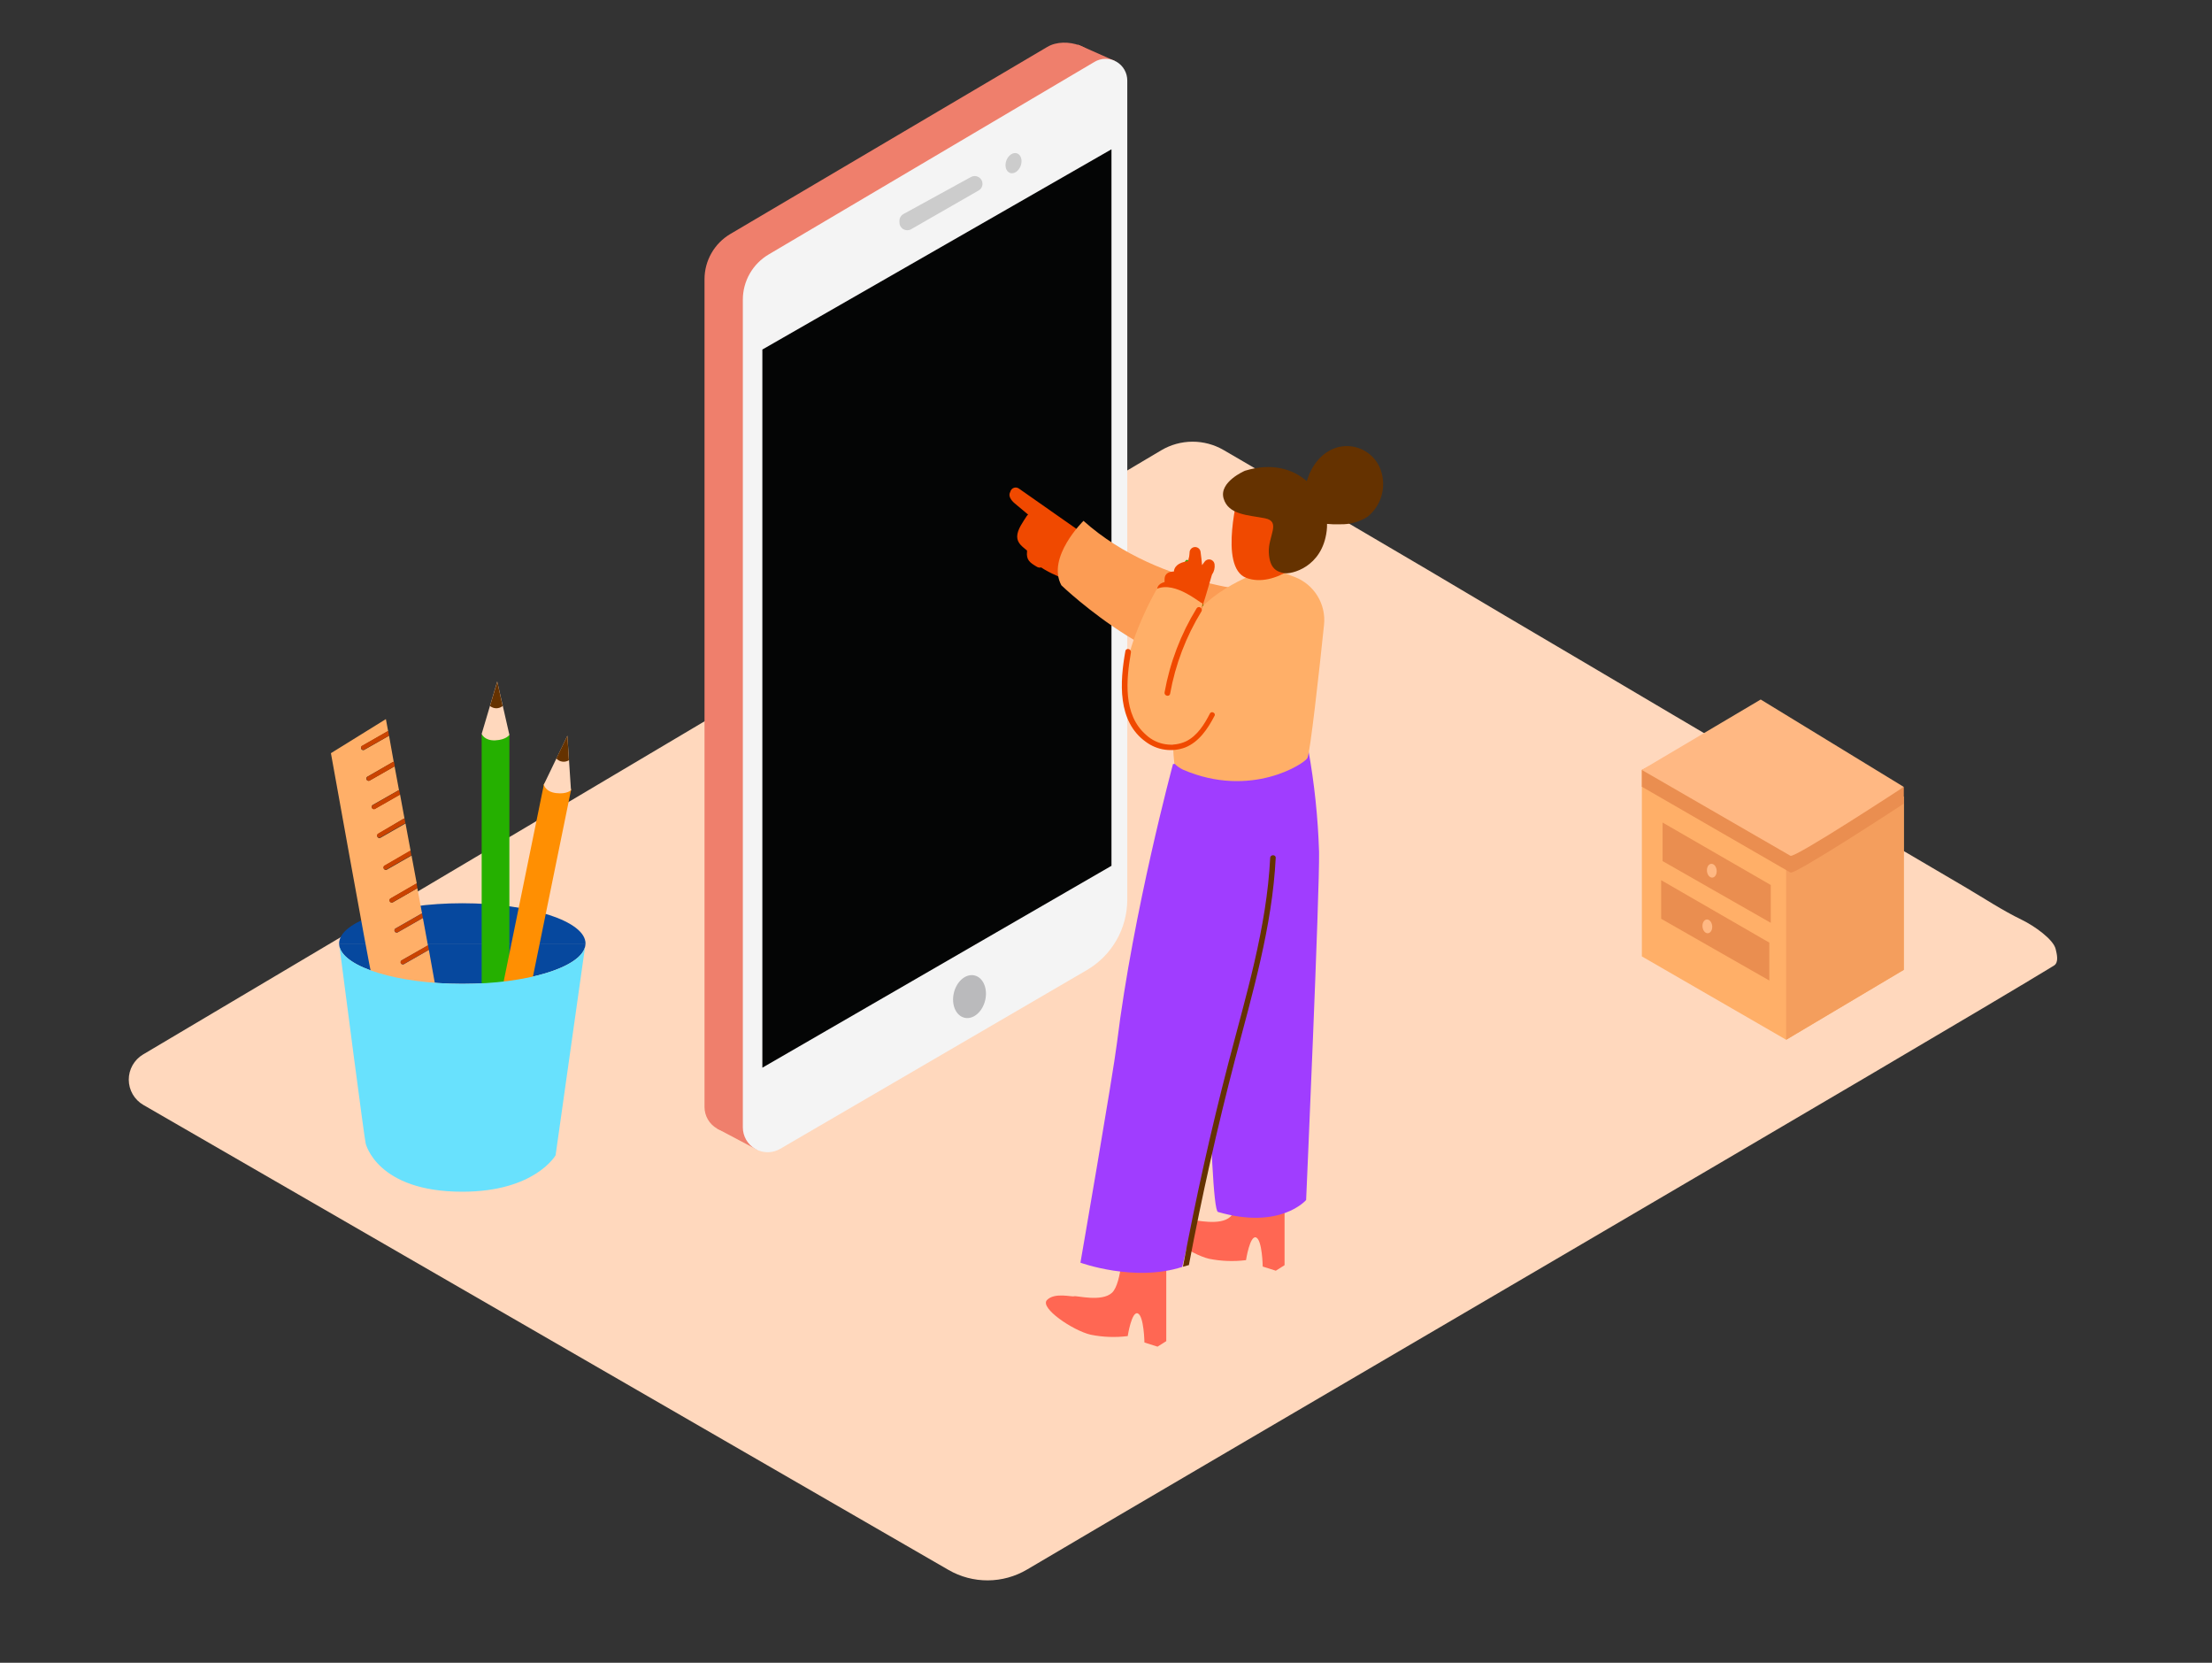 <svg width="503" height="378" viewBox="0 0 503 378" fill="none" xmlns="http://www.w3.org/2000/svg">
<rect x="0" y="0" width="503" height="378" fill="#333333" stroke="none"/>
<g clip-path="url(#clip0)">
<path d="M32.593 251.186L215.698 356.904C218.416 358.472 221.502 359.289 224.64 359.271C227.777 359.254 230.854 358.402 233.554 356.803C274.197 332.747 439.948 236.083 467.047 219.522C468.241 218.792 467.701 216.818 467.449 215.749C466.946 213.574 462.633 210.493 459.69 209.072C455.377 206.984 451.303 204.293 447.178 201.854L433.22 193.655L416.998 184.073L399.154 173.535L380.292 162.419L361.14 151.101L342.278 139.985L324.434 129.409L308.086 119.802L293.99 111.515L282.76 104.938L278.221 102.298C276.069 101.051 273.625 100.399 271.139 100.41C268.652 100.421 266.214 101.094 264.074 102.36L32.53 239.717C31.535 240.31 30.711 241.153 30.141 242.162C29.571 243.17 29.275 244.311 29.281 245.469C29.288 246.628 29.597 247.765 30.177 248.768C30.758 249.77 31.591 250.604 32.593 251.186Z" fill="#FFD8BD"/>
<g clip-path="url(#clip1)">
<path d="M245.114 10.136L253.501 13.845L245.44 17.391L243.504 13.216" fill="#EF7F6C"/>
<path d="M168.691 256.53L238.369 215.925C241.165 214.295 243.486 211.963 245.103 209.159C246.72 206.356 247.576 203.179 247.587 199.943L249.838 15.505C249.838 10.664 242.293 8.199 238.156 10.664L166.076 53.192C164.287 54.248 162.805 55.753 161.775 57.556C160.745 59.36 160.203 61.401 160.203 63.479V251.664C160.205 252.655 160.469 253.629 160.967 254.487C161.465 255.345 162.18 256.056 163.041 256.55C163.902 257.043 164.877 257.301 165.869 257.297C166.861 257.294 167.834 257.029 168.691 256.53Z" fill="#EF7F6C"/>
<path d="M163.113 256.593L172.23 261.409L171.174 255.059L164.849 253.914" fill="#EF7F6C"/>
<path d="M177.431 261.158L247.109 220.553C249.917 218.919 252.246 216.577 253.866 213.762C255.485 210.946 256.338 207.755 256.339 204.507V18.309C256.341 17.438 256.112 16.582 255.676 15.828C255.239 15.074 254.611 14.449 253.854 14.018C253.098 13.586 252.24 13.362 251.369 13.369C250.498 13.376 249.644 13.614 248.895 14.059L174.791 57.845C173.002 58.901 171.519 60.405 170.49 62.209C169.46 64.013 168.918 66.054 168.918 68.131V256.278C168.915 257.275 169.177 258.255 169.675 259.118C170.174 259.981 170.892 260.697 171.757 261.192C172.621 261.688 173.602 261.946 174.599 261.94C175.595 261.933 176.573 261.664 177.431 261.158Z" fill="#F4F4F4"/>
<path d="M173.359 79.461L252.745 33.94V196.824L173.359 242.723V79.461Z" fill="#040505"/>
<path d="M224.024 227.409C224.658 224.755 223.578 222.222 221.613 221.753C219.647 221.283 217.54 223.055 216.906 225.71C216.272 228.364 217.351 230.897 219.317 231.366C221.283 231.836 223.39 230.064 224.024 227.409Z" fill="#BABABC"/>
<path d="M223.419 41.774C223.418 42.086 223.335 42.392 223.178 42.661C223.022 42.931 222.797 43.154 222.526 43.308L207.185 52.111C206.915 52.265 206.61 52.346 206.3 52.345C205.99 52.344 205.685 52.262 205.417 52.107C205.148 51.952 204.925 51.728 204.77 51.46C204.614 51.191 204.532 50.887 204.531 50.577V50.2C204.532 49.883 204.618 49.573 204.78 49.301C204.941 49.029 205.172 48.805 205.449 48.653L220.791 40.24C221.059 40.092 221.362 40.017 221.668 40.02C221.975 40.024 222.275 40.108 222.54 40.262C222.805 40.417 223.025 40.637 223.179 40.902C223.333 41.167 223.416 41.468 223.419 41.774Z" fill="#CCCCCC"/>
<path d="M232.099 37.695C232.552 36.471 232.191 35.209 231.292 34.876C230.393 34.543 229.297 35.266 228.844 36.491C228.391 37.715 228.752 38.977 229.651 39.31C230.55 39.643 231.646 38.92 232.099 37.695Z" fill="#CCCCCC"/>
<rect x="176.309" y="51.316" width="75.783" height="173.413"/>
</g>
<path d="M385.767 207.123L318.051 245.326C318.051 245.326 325.986 261.082 348.885 270.702L428.648 221.785" fill="url(#paint0_linear)"/>
<path d="M253.56 127.171L248.039 123.034C248.03 122.856 247.979 122.684 247.889 122.531C247.799 122.378 247.674 122.248 247.524 122.154C242.251 118.482 236.986 114.793 231.73 111.088C231.564 110.96 231.37 110.876 231.164 110.843C230.958 110.809 230.747 110.828 230.549 110.897C230.352 110.965 230.175 111.082 230.035 111.236C229.894 111.39 229.793 111.577 229.743 111.779C229.19 112.735 229.894 113.728 230.787 114.47C231.679 115.212 232.786 116.118 233.792 116.985C233.661 117.081 233.55 117.2 233.465 117.337C232.66 118.595 231.315 120.381 231.302 121.952C231.29 123.524 232.56 124.304 233.54 125.159V125.385C233.339 127.322 234.194 127.9 235.729 128.818C235.876 128.918 236.043 128.985 236.219 129.016C236.394 129.046 236.575 129.039 236.747 128.994C237.811 129.687 238.935 130.285 240.105 130.78L244.757 133.144C245.939 133.748 246.795 132.327 246.317 131.371C247.247 131.447 247.637 130.428 247.398 129.636C247.517 129.52 247.608 129.378 247.662 129.221V129.158L249.272 130.415C250.529 131.434 252.114 129.409 250.819 128.391L249.674 127.485L252.026 129.246C252.301 129.449 252.646 129.535 252.984 129.484C253.322 129.434 253.627 129.251 253.83 128.976C254.034 128.7 254.119 128.356 254.069 128.017C254.018 127.679 253.835 127.374 253.56 127.171Z" fill="#F04900"/>
<path d="M290.117 288.873L292.104 287.615V265.244L282.283 264.892C282.283 264.892 282.094 274.437 279.768 276.612C277.441 278.788 271.707 277.228 271.141 277.417C270.575 277.606 266.715 276.486 264.979 278.272C263.244 280.058 270.865 285.214 274.914 286.157C277.687 286.716 280.532 286.823 283.339 286.471C283.339 286.471 284.219 280.749 285.628 281.315C287.036 281.881 287.137 287.93 287.137 287.93L290.117 288.873Z" fill="#FF6753"/>
<path d="M297.51 170.442C298.891 178.109 299.707 185.868 299.949 193.655C300.113 202.458 297.007 272.802 297.007 272.802C297.007 272.802 291.172 279.643 276.962 275.518C274.9 274.927 274.246 206.871 274.246 206.871L279.163 175.66" fill="#A03DFF"/>
<path d="M290.972 134.917C290.192 134.917 264.049 134.238 246.381 118.406C246.381 118.406 237.918 126.705 241.351 133.056C241.351 133.056 266.4 157.187 285.502 152.245" fill="#FC9C54"/>
<path d="M270.259 127.448C270.224 127.393 270.175 127.348 270.118 127.317C270.061 127.286 269.997 127.27 269.932 127.27C269.867 127.27 269.803 127.286 269.746 127.317C269.689 127.348 269.64 127.393 269.605 127.448C267.087 131.258 266.183 135.911 267.09 140.387C267.191 140.865 267.92 140.664 267.832 140.186C267.029 136.134 267.778 131.928 269.932 128.403C272.084 132.424 273.191 136.921 273.151 141.481C273.151 141.583 273.192 141.681 273.264 141.752C273.336 141.824 273.433 141.865 273.535 141.865C273.637 141.865 273.734 141.824 273.806 141.752C273.878 141.681 273.918 141.583 273.918 141.481C273.951 136.563 272.689 131.723 270.259 127.448Z" fill="#42A200"/>
<path d="M263.218 306.138L265.205 304.881V282.51L255.384 282.158C255.384 282.158 255.196 291.702 252.869 293.878C250.543 296.053 244.809 294.494 244.243 294.682C243.677 294.871 239.816 293.752 238.081 295.538C236.346 297.323 243.966 302.479 248.015 303.422C250.788 303.982 253.634 304.088 256.44 303.736C256.44 303.736 257.321 298.015 258.729 298.581C260.138 299.147 260.238 305.195 260.238 305.195L263.218 306.138Z" fill="#FF6753"/>
<path d="M266.738 173.698C266.738 173.698 257.684 207.123 254 237.039C253.119 244.219 245.688 287.05 245.688 287.05C245.688 287.05 257.936 291.526 268.825 288.018C268.825 288.018 281.778 233.367 282.331 232.298C282.884 231.229 291.624 195.83 292.63 170.429" fill="#A03DFF"/>
<path d="M294.418 131.17L289.224 129.221C287.904 129.309 276.146 133.157 270.802 140.941C270.05 143.376 269.483 145.865 269.104 148.385C268.425 151.743 267.847 155.113 267.419 158.445C266.931 162.138 266.721 165.862 266.79 169.586C266.79 171.183 266.878 171.988 267.042 173.573C267.617 174.154 268.29 174.63 269.029 174.981C284.471 181.621 296.694 173.56 297.31 172.315C297.926 171.07 299.963 152.862 301.082 142.022C301.316 139.733 300.79 137.43 299.586 135.468C298.381 133.507 296.565 131.997 294.418 131.17Z" fill="#FFAF68"/>
<path d="M281.807 111.339C281.807 111.339 276.953 128.944 283.404 131.371C289.855 133.798 298.154 126.882 298.984 123.248C299.814 119.613 291.477 106.045 281.807 111.339Z" fill="#F04900"/>
<path d="M313.661 106.083C312.818 104.315 311.372 102.908 309.582 102.114C307.792 101.321 305.778 101.194 303.902 101.757C300.344 102.914 298.193 105.97 297.15 109.377C293.943 106.573 289.165 105.152 283.103 107.013C283.103 107.013 277.155 109.528 278.237 113.301C279.318 117.073 283.833 117.073 287.618 117.815C291.403 118.557 288.335 121.877 288.523 125.612C288.712 129.346 290.397 129.963 291.969 130.29C293.541 130.617 300.683 129.032 301.689 120.645C301.75 120.131 301.775 119.615 301.765 119.098C302.746 119.2 303.734 119.229 304.72 119.186C306.943 119.258 309.136 118.653 311.007 117.451C312.647 116.118 313.797 114.278 314.278 112.22C314.758 110.163 314.541 108.004 313.661 106.083Z" fill="#653200"/>
<path d="M275.595 130.642C276.087 129.949 276.298 129.095 276.186 128.252C276.15 128 276.04 127.765 275.868 127.577C275.696 127.389 275.471 127.258 275.223 127.201C274.975 127.144 274.715 127.163 274.479 127.257C274.242 127.35 274.039 127.513 273.897 127.724L273.344 128.479C273.256 127.51 273.155 126.542 273.017 125.574C273.005 125.24 272.861 124.925 272.617 124.698C272.373 124.47 272.049 124.349 271.715 124.36C271.382 124.372 271.067 124.516 270.839 124.76C270.611 125.004 270.49 125.328 270.502 125.662C270.502 125.964 270.426 126.278 270.401 126.58C270.297 126.903 270.225 127.236 270.187 127.573C268.817 127.749 267.182 128.252 266.943 129.824C266.943 129.824 266.943 129.9 266.943 129.925C265.887 129.925 264.856 130.34 264.818 131.597C264.799 131.836 264.799 132.076 264.818 132.314C263.749 132.628 262.969 133.169 263.12 134.565C263.349 136.19 263.771 137.781 264.378 139.306C264.465 139.495 264.598 139.66 264.765 139.785C264.932 139.91 265.127 139.992 265.333 140.023C265.484 140.702 265.66 141.368 265.849 142.035C265.988 142.321 266.198 142.567 266.458 142.75C266.718 142.934 267.02 143.048 267.337 143.083C267.653 143.118 267.973 143.073 268.267 142.951C268.561 142.829 268.819 142.635 269.018 142.387C269.146 142.378 269.273 142.353 269.395 142.311C269.546 142.415 269.717 142.484 269.898 142.514C270.078 142.545 270.263 142.536 270.439 142.487C270.595 142.598 270.773 142.672 270.962 142.703C271.15 142.734 271.343 142.722 271.526 142.667C271.709 142.613 271.877 142.517 272.018 142.388C272.159 142.259 272.268 142.099 272.338 141.921C272.485 141.79 272.599 141.626 272.671 141.443C272.743 141.259 272.771 141.061 272.753 140.865C272.753 140.576 272.753 140.287 272.753 140.01C273.759 136.891 274.706 133.769 275.595 130.642Z" fill="#F04900"/>
<path d="M273.442 137.156C273.04 137.256 267.381 132.063 263.093 133.848C263.093 133.848 246.746 161.413 261.999 168.706C269.544 172.328 275.417 161.161 275.417 161.161L271.078 152.585L273.442 137.156Z" fill="#FFAF68"/>
<path d="M272.088 138.325C268.499 144.172 266.034 150.637 264.82 157.389C264.681 158.181 265.888 158.521 266.077 157.728C267.266 151.083 269.689 144.72 273.22 138.966C273.597 138.225 272.516 137.596 272.088 138.325Z" fill="#F04900"/>
<path d="M275.127 162.218C273.87 164.67 272.26 167.248 269.745 168.505C268.261 169.2 266.604 169.437 264.985 169.186C263.365 168.935 261.858 168.208 260.653 167.097C255.296 162.482 256.101 154.522 257.17 148.322C257.308 147.53 256.101 147.19 255.913 147.983C254.655 154.949 254.014 164.003 260.59 168.669C261.855 169.603 263.332 170.207 264.889 170.426C266.446 170.646 268.033 170.474 269.506 169.926C272.65 168.669 274.649 165.676 276.158 162.771C276.586 162.142 275.492 161.513 275.127 162.218Z" fill="#F04900"/>
<path d="M288.836 195.026C288.031 211.009 283.315 226.325 279.316 241.717C275.317 257.108 271.91 272.437 268.992 287.968L270.35 287.59C273.31 271.905 276.805 256.333 280.838 240.874C284.799 225.784 289.301 210.694 290.093 195.026C290.131 194.221 288.873 194.221 288.836 195.026Z" fill="#653200"/>
<path d="M373.352 175.031V217.422L406.172 236.372L432.919 220.477V181.092" fill="#FFAF68"/>
<path d="M406.172 236.372V194.548L432.919 182.702V220.477L406.172 236.372Z" fill="#F49E5D"/>
<path d="M432.92 178.892V182.702L430.38 183.482L428.695 180.892" fill="#EA8E50"/>
<path d="M400.376 162.834L373.34 178.842L407.141 198.358C408.147 198.937 432.908 182.702 432.908 182.702L400.376 162.834Z" fill="#EA8E50"/>
<path d="M373.352 178.842V175.031L378.206 172.617L377.615 179.395" fill="#EA8E50"/>
<path d="M400.376 159.023L373.34 175.031L407.141 194.548C408.147 195.126 432.908 178.892 432.908 178.892L400.376 159.023Z" fill="#FFB883"/>
<path d="M378.066 186.99V195.755L402.663 209.789V201.187L378.066 186.99Z" fill="#EA8E50"/>
<path d="M377.742 200.094V208.871L402.339 222.905V214.291L377.742 200.094Z" fill="#EA8E50"/>
<path d="M389.408 199.506C390.016 199.448 390.443 198.7 390.36 197.836C390.278 196.972 389.718 196.318 389.109 196.376C388.501 196.434 388.075 197.182 388.157 198.046C388.24 198.91 388.8 199.564 389.408 199.506Z" fill="#FFB883"/>
<path d="M388.392 212.158C389.001 212.1 389.427 211.353 389.345 210.488C389.262 209.624 388.702 208.971 388.094 209.029C387.485 209.087 387.059 209.834 387.141 210.699C387.224 211.563 387.784 212.216 388.392 212.158Z" fill="#FFB883"/>
<path d="M105.126 205.337C89.659 205.337 77.109 209.437 77.109 214.492H133.144C133.144 209.437 120.594 205.337 105.126 205.337Z" fill="#06489E"/>
<path d="M77.197 215.209L77.109 214.504C77.112 214.742 77.141 214.978 77.197 215.209Z" fill="#06489E"/>
<path d="M133.144 214.504L133.031 215.309C133.104 215.047 133.142 214.776 133.144 214.504Z" fill="#06489E"/>
<path d="M105.126 223.659C119.776 223.659 131.785 219.987 133.03 215.297L133.144 214.492H77.109L77.197 215.196C78.304 219.937 90.376 223.659 105.126 223.659Z" fill="#06489E"/>
<path d="M115.831 167.21H109.531V232.235H115.831V167.21Z" fill="#25B000"/>
<path d="M112.688 168.543C114.431 168.543 115.844 167.946 115.844 167.21C115.844 166.473 114.431 165.877 112.688 165.877C110.944 165.877 109.531 166.473 109.531 167.21C109.531 167.946 110.944 168.543 112.688 168.543Z" fill="#25B000"/>
<path d="M129.845 179.627L123.672 178.366L110.663 242.077L116.836 243.338L129.845 179.627Z" fill="#FF8F02"/>
<path d="M129.842 179.628C129.99 178.906 128.724 178.039 127.016 177.69C125.309 177.342 123.805 177.644 123.657 178.365C123.51 179.086 124.775 179.954 126.483 180.302C128.191 180.651 129.695 180.349 129.842 179.628Z" fill="#FF8F02"/>
<path d="M97.52 215.938L91.799 219.22C91.685 219.26 91.561 219.258 91.448 219.216C91.335 219.174 91.241 219.094 91.181 218.989C91.121 218.885 91.1 218.762 91.121 218.644C91.142 218.525 91.204 218.418 91.296 218.34L97.143 215.033C97.197 215.001 97.257 214.98 97.319 214.97L96.162 208.682L90.378 211.989C90.264 212.029 90.14 212.028 90.027 211.986C89.915 211.943 89.82 211.863 89.76 211.758C89.701 211.654 89.679 211.532 89.7 211.413C89.721 211.295 89.783 211.187 89.875 211.109L95.76 207.739C95.826 207.703 95.899 207.681 95.974 207.676L94.905 201.917L89.284 205.161C89.17 205.201 89.046 205.199 88.933 205.157C88.82 205.115 88.726 205.035 88.666 204.93C88.606 204.826 88.585 204.703 88.606 204.585C88.627 204.466 88.689 204.359 88.781 204.281L94.666 200.911H94.779L93.584 194.498L87.913 197.742C87.799 197.782 87.675 197.78 87.563 197.738C87.45 197.696 87.355 197.616 87.296 197.511C87.236 197.406 87.215 197.284 87.236 197.166C87.256 197.047 87.318 196.94 87.41 196.862L93.295 193.492H93.383L92.214 187.204L86.454 190.499C86.341 190.538 86.217 190.537 86.104 190.495C85.991 190.453 85.897 190.372 85.837 190.268C85.777 190.163 85.756 190.041 85.777 189.922C85.798 189.804 85.859 189.696 85.951 189.619L91.799 186.11C91.853 186.079 91.913 186.057 91.975 186.047L90.969 180.602L85.209 183.897C85.096 183.937 84.972 183.935 84.859 183.893C84.746 183.851 84.652 183.77 84.592 183.666C84.532 183.561 84.511 183.439 84.532 183.321C84.553 183.202 84.615 183.094 84.706 183.017L90.541 179.697C90.599 179.664 90.663 179.643 90.73 179.634L89.724 174.202L83.977 177.484C83.863 177.523 83.739 177.522 83.627 177.48C83.514 177.438 83.419 177.357 83.36 177.253C83.3 177.148 83.279 177.026 83.299 176.907C83.32 176.789 83.382 176.681 83.474 176.603L89.359 173.233C89.417 173.223 89.477 173.223 89.535 173.233L88.466 167.248L82.77 170.505C82.656 170.544 82.532 170.543 82.419 170.501C82.307 170.458 82.212 170.378 82.152 170.274C82.093 170.169 82.071 170.047 82.092 169.928C82.113 169.81 82.175 169.702 82.267 169.624L88.152 166.254H88.265L87.749 163.475L75.25 171.221C75.25 171.221 84.128 220.654 84.317 220.754C89.498 223.458 98.929 223.772 98.929 223.772L97.52 215.938Z" fill="#FFAF68"/>
<path d="M82.28 169.561C82.188 169.639 82.126 169.746 82.106 169.865C82.085 169.984 82.106 170.106 82.166 170.21C82.225 170.315 82.32 170.395 82.433 170.437C82.545 170.48 82.669 170.481 82.783 170.441L88.467 167.247L88.278 166.204H88.165L82.28 169.561Z" fill="#CA4300"/>
<path d="M83.522 176.603C83.43 176.681 83.369 176.789 83.348 176.907C83.327 177.026 83.348 177.148 83.408 177.253C83.468 177.357 83.562 177.437 83.675 177.48C83.787 177.522 83.912 177.523 84.025 177.484L89.772 174.202L89.583 173.17C89.525 173.16 89.466 173.16 89.407 173.17L83.522 176.603Z" fill="#CA4300"/>
<path d="M84.706 183.067C84.614 183.145 84.552 183.252 84.531 183.371C84.51 183.49 84.532 183.612 84.591 183.716C84.651 183.821 84.746 183.901 84.858 183.943C84.971 183.986 85.095 183.987 85.209 183.947L90.968 180.653L90.779 179.634C90.713 179.643 90.649 179.664 90.591 179.697L84.706 183.067Z" fill="#CA4300"/>
<path d="M85.913 189.53C85.821 189.608 85.759 189.716 85.738 189.834C85.717 189.953 85.739 190.075 85.798 190.18C85.858 190.284 85.953 190.364 86.065 190.407C86.178 190.449 86.302 190.45 86.416 190.411L92.175 187.116L91.987 186.097C91.924 186.09 91.859 186.094 91.798 186.11L85.913 189.53Z" fill="#CA4300"/>
<path d="M87.358 196.799C87.266 196.877 87.204 196.984 87.184 197.103C87.163 197.221 87.184 197.344 87.244 197.448C87.303 197.553 87.398 197.633 87.511 197.675C87.624 197.717 87.748 197.719 87.861 197.679L93.532 194.435L93.331 193.378H93.243L87.358 196.799Z" fill="#CA4300"/>
<path d="M88.718 204.281C88.626 204.359 88.564 204.466 88.543 204.585C88.522 204.703 88.543 204.825 88.603 204.93C88.663 205.035 88.757 205.115 88.87 205.157C88.983 205.199 89.107 205.201 89.221 205.161L94.917 201.904L94.728 200.86H94.615L88.718 204.281Z" fill="#CA4300"/>
<path d="M95.759 207.739L89.874 211.109C89.782 211.187 89.72 211.294 89.699 211.413C89.678 211.532 89.7 211.654 89.759 211.758C89.819 211.863 89.913 211.943 90.026 211.985C90.139 212.028 90.263 212.029 90.377 211.989L96.161 208.682L95.973 207.676C95.898 207.681 95.825 207.703 95.759 207.739Z" fill="#CA4300"/>
<path d="M91.257 218.34C91.165 218.418 91.103 218.525 91.082 218.644C91.061 218.762 91.082 218.884 91.142 218.989C91.202 219.093 91.296 219.174 91.409 219.216C91.522 219.258 91.646 219.26 91.76 219.22L97.519 215.925L97.33 214.907C97.268 214.917 97.209 214.938 97.154 214.97L91.257 218.34Z" fill="#CA4300"/>
<path d="M123.664 178.364C123.664 178.364 123.978 180.011 126.481 180.3C128.983 180.59 129.838 179.621 129.838 179.621L129.021 167.248L123.664 178.364Z" fill="#FFD8BD"/>
<path d="M129.023 167.248L126.508 172.428C126.863 172.817 127.342 173.069 127.863 173.143C128.384 173.216 128.914 173.106 129.362 172.831L129.023 167.248Z" fill="#653200"/>
<path d="M109.531 166.832C109.531 166.832 110.11 168.417 112.625 168.304C115.14 168.19 115.831 167.046 115.831 167.046L113.065 154.924L109.531 166.832Z" fill="#FFD8BD"/>
<path d="M113.073 154.987L111.426 160.495C111.831 160.829 112.34 161.012 112.866 161.012C113.391 161.012 113.9 160.829 114.305 160.495L113.073 154.987Z" fill="#653200"/>
<path d="M105.128 223.659C90.39 223.659 78.306 219.886 77.199 215.208C77.929 220.867 82.971 259.737 83.16 259.963C83.16 259.963 85.675 270.928 105.128 270.916C121.639 270.916 126.342 262.629 126.342 262.629L133.032 215.309C131.787 219.987 119.778 223.659 105.128 223.659Z" fill="#68E1FD"/>
</g>
<defs>
<linearGradient id="paint0_linear" x1="38605.7" y1="9464.89" x2="34330" y2="15518.6" gradientUnits="userSpaceOnUse">
<stop stop-color="#E3965D"/>
<stop offset="1" stop-color="#FFD8BD"/>
</linearGradient>
<clipPath id="clip0">
<rect width="503" height="377.25" fill="white"/>
</clipPath>
<clipPath id="clip1">
<rect width="503" height="377.25" fill="white" transform="translate(-21.379 -30.18)"/>
</clipPath>
</defs>
</svg>
